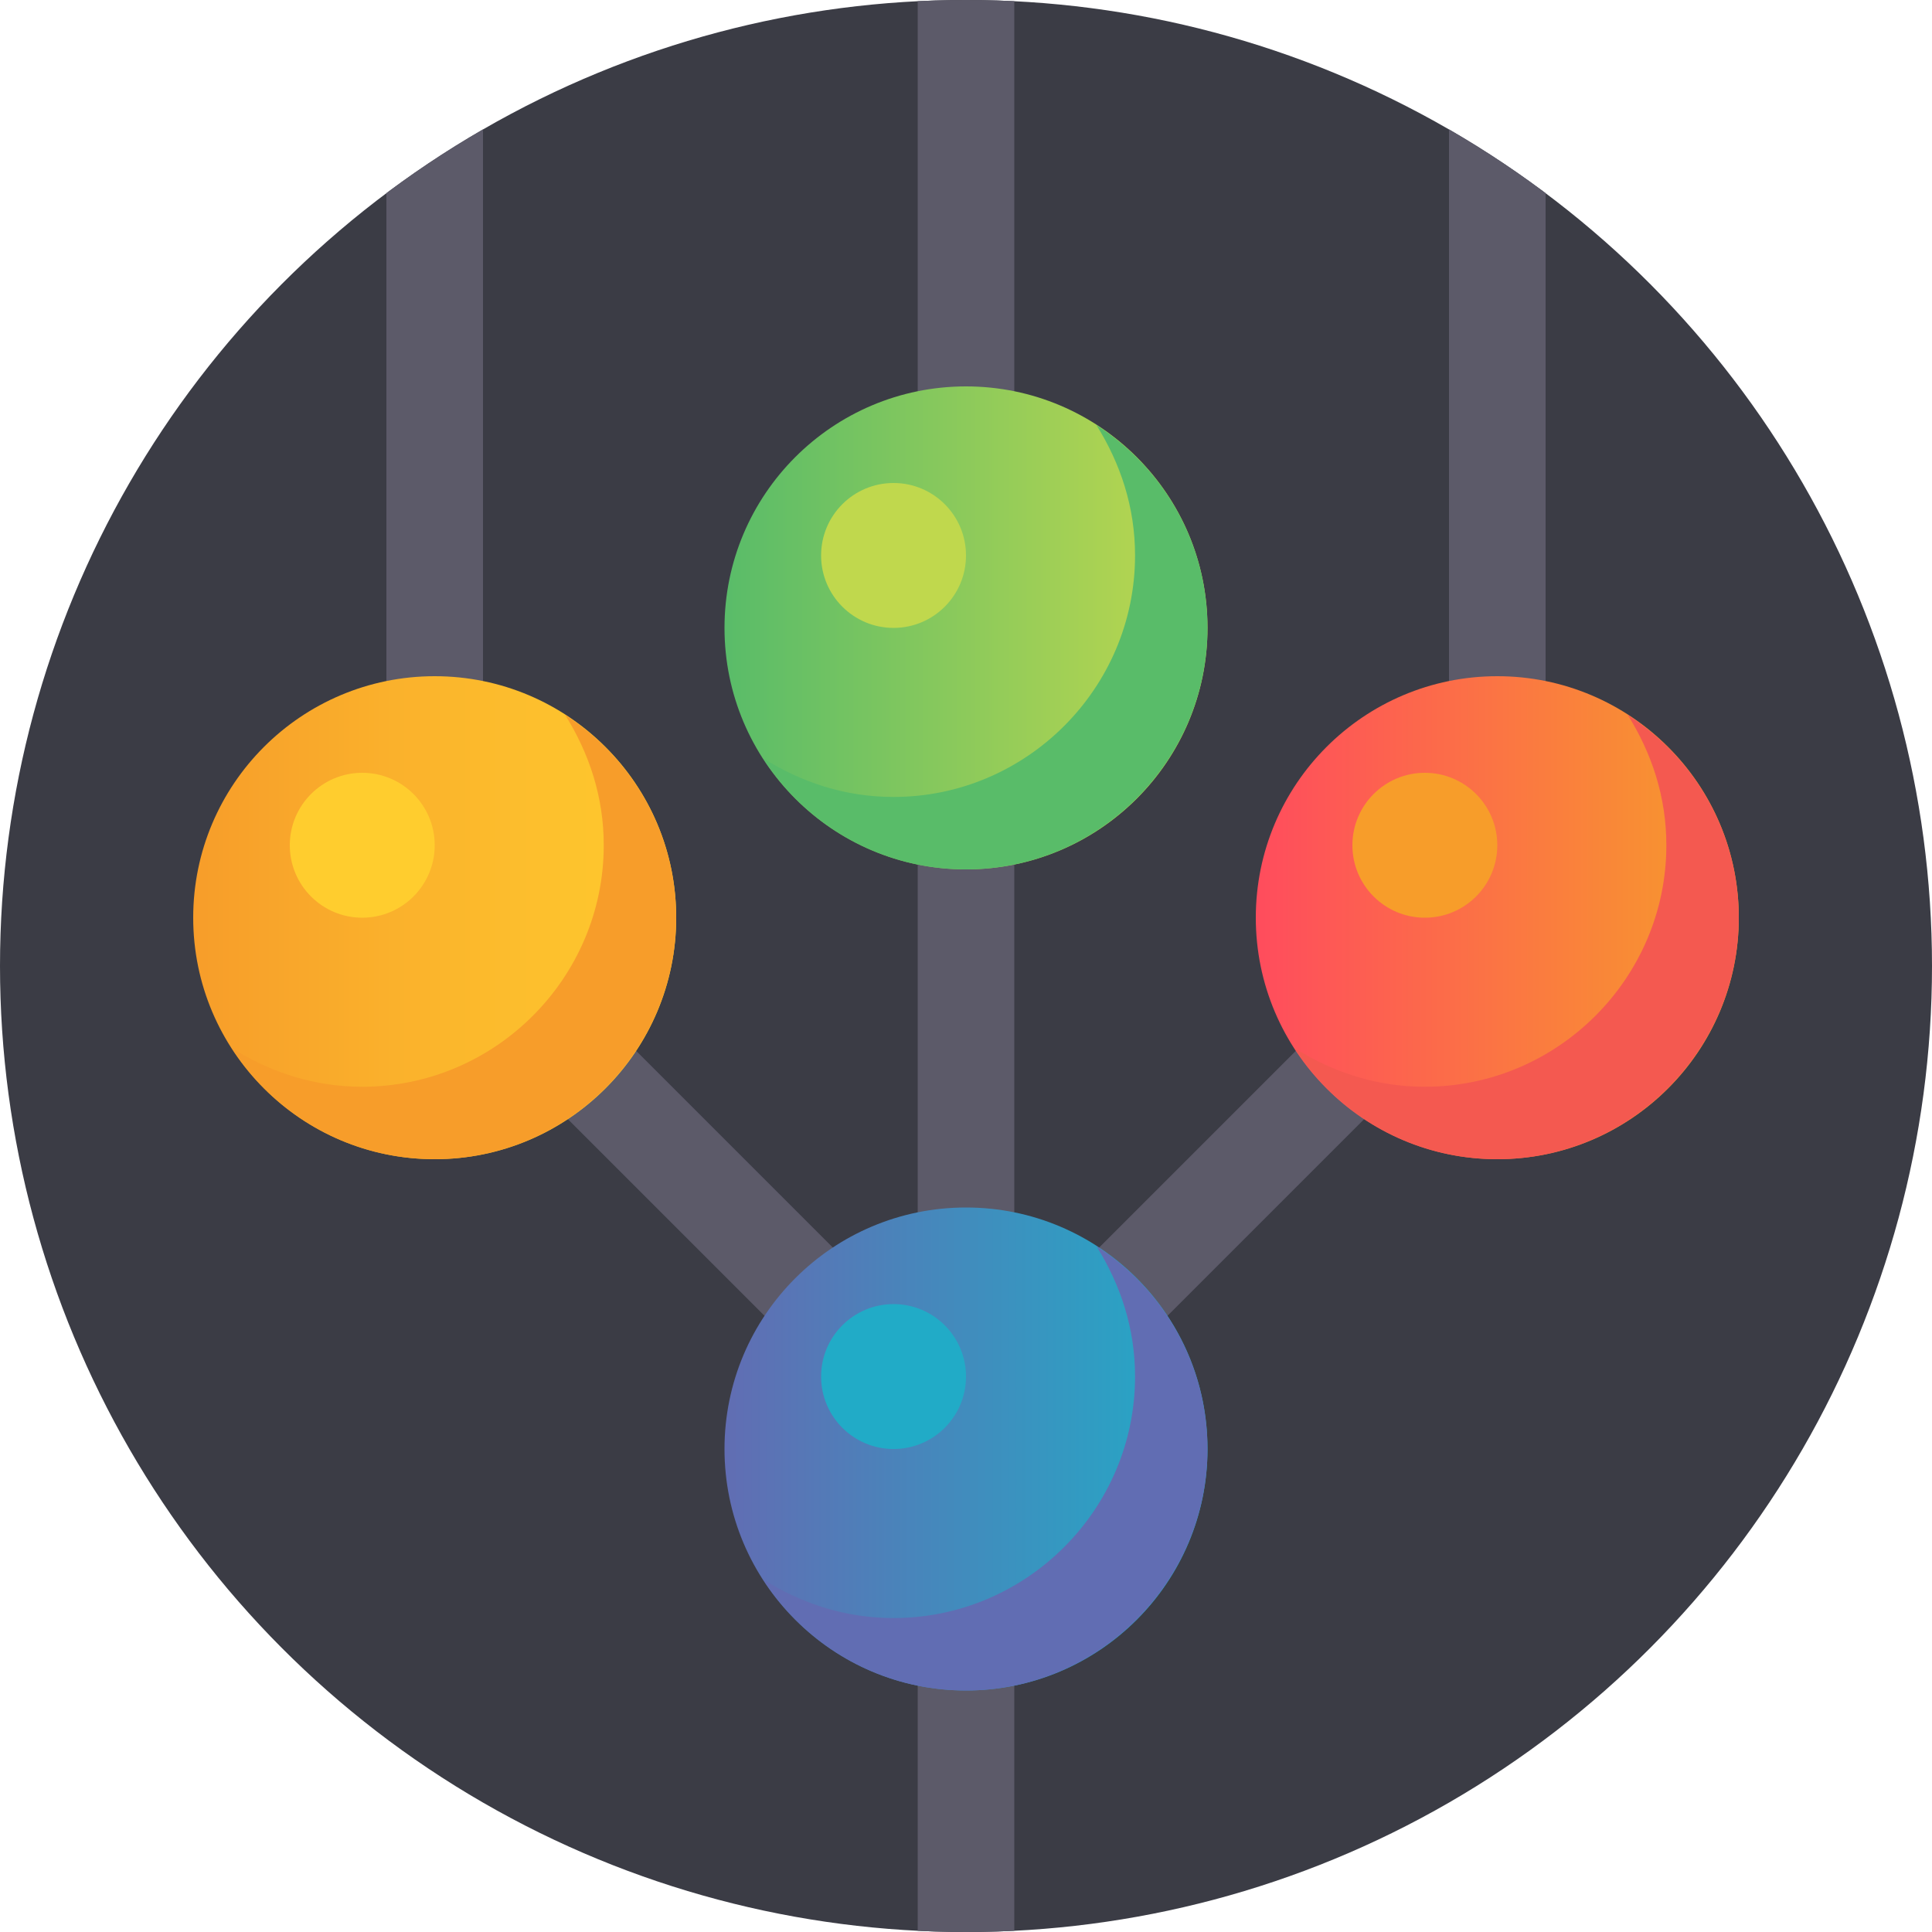 <svg xmlns="http://www.w3.org/2000/svg" xmlns:xlink="http://www.w3.org/1999/xlink" viewBox="-559 561 80 80"><circle fill="#3B3C45" cx="-519" cy="601" r="40"/><defs><circle id="a" cx="-519" cy="601" r="40"/></defs><clipPath id="b"><use xlink:href="#a" overflow="visible"/></clipPath><g clip-path="url(#b)"><path fill="none" stroke="#5C5A69" stroke-width="4" stroke-miterlimit="10" d="M-519 561v84M-499 601l-20 20-20-20"/><linearGradient id="c" gradientUnits="userSpaceOnUse" x1="-529" y1="621" x2="-509" y2="621"><stop offset="0" stop-color="#616DB3"/><stop offset="1" stop-color="#21ABC7"/></linearGradient><circle fill="url(#c)" cx="-519" cy="621" r="10"/><path fill="#616DB3" d="M-513.6 612.6c1 1.6 1.6 3.4 1.6 5.4 0 5.5-4.5 10-10 10-2 0-3.8-.6-5.4-1.6 1.8 2.8 4.9 4.6 8.4 4.6 5.5 0 10-4.5 10-10 0-3.5-1.8-6.6-4.6-8.4z"/><circle fill="#21ABC7" cx="-522" cy="618" r="3"/><path fill="none" stroke="#5C5A69" stroke-width="4" stroke-miterlimit="10" d="M-497 597v-36"/><linearGradient id="d" gradientUnits="userSpaceOnUse" x1="-529" y1="587" x2="-509" y2="587"><stop offset="0" stop-color="#59BC69"/><stop offset="1" stop-color="#C0D84D"/></linearGradient><circle fill="url(#d)" cx="-519" cy="587" r="10"/><path fill="#59BC69" d="M-513.6 578.6c1 1.6 1.6 3.4 1.6 5.4 0 5.5-4.5 10-10 10-2 0-3.8-.6-5.4-1.6 1.8 2.8 4.9 4.6 8.4 4.6 5.5 0 10-4.5 10-10 0-3.5-1.8-6.6-4.6-8.4z"/><circle fill="#C0D84D" cx="-522" cy="584" r="3"/><g><linearGradient id="e" gradientUnits="userSpaceOnUse" x1="-507" y1="599" x2="-487" y2="599"><stop offset="0" stop-color="#FF4C5D"/><stop offset="1" stop-color="#F79D2A"/></linearGradient><circle fill="url(#e)" cx="-497" cy="599" r="10"/><path fill="#F45950" d="M-491.6 590.6c1 1.6 1.6 3.4 1.6 5.4 0 5.5-4.5 10-10 10-2 0-3.8-.6-5.4-1.6 1.8 2.8 4.9 4.6 8.4 4.6 5.5 0 10-4.5 10-10 0-3.5-1.8-6.6-4.6-8.4z"/><circle fill="#F79D2A" cx="-500" cy="596" r="3"/></g><path fill="none" stroke="#5C5A69" stroke-width="4" stroke-miterlimit="10" d="M-541 597v-36"/><g><linearGradient id="f" gradientUnits="userSpaceOnUse" x1="-551" y1="599" x2="-531" y2="599"><stop offset="0" stop-color="#F79D2A"/><stop offset="1" stop-color="#FFCD2E"/></linearGradient><circle fill="url(#f)" cx="-541" cy="599" r="10"/><path fill="#F79D2A" d="M-535.6 590.6c1 1.6 1.6 3.4 1.6 5.4 0 5.5-4.5 10-10 10-2 0-3.8-.6-5.4-1.6 1.8 2.8 4.9 4.6 8.4 4.6 5.5 0 10-4.5 10-10 0-3.5-1.8-6.6-4.6-8.4z"/><circle fill="#FFCD2E" cx="-544" cy="596" r="3"/></g></g></svg>